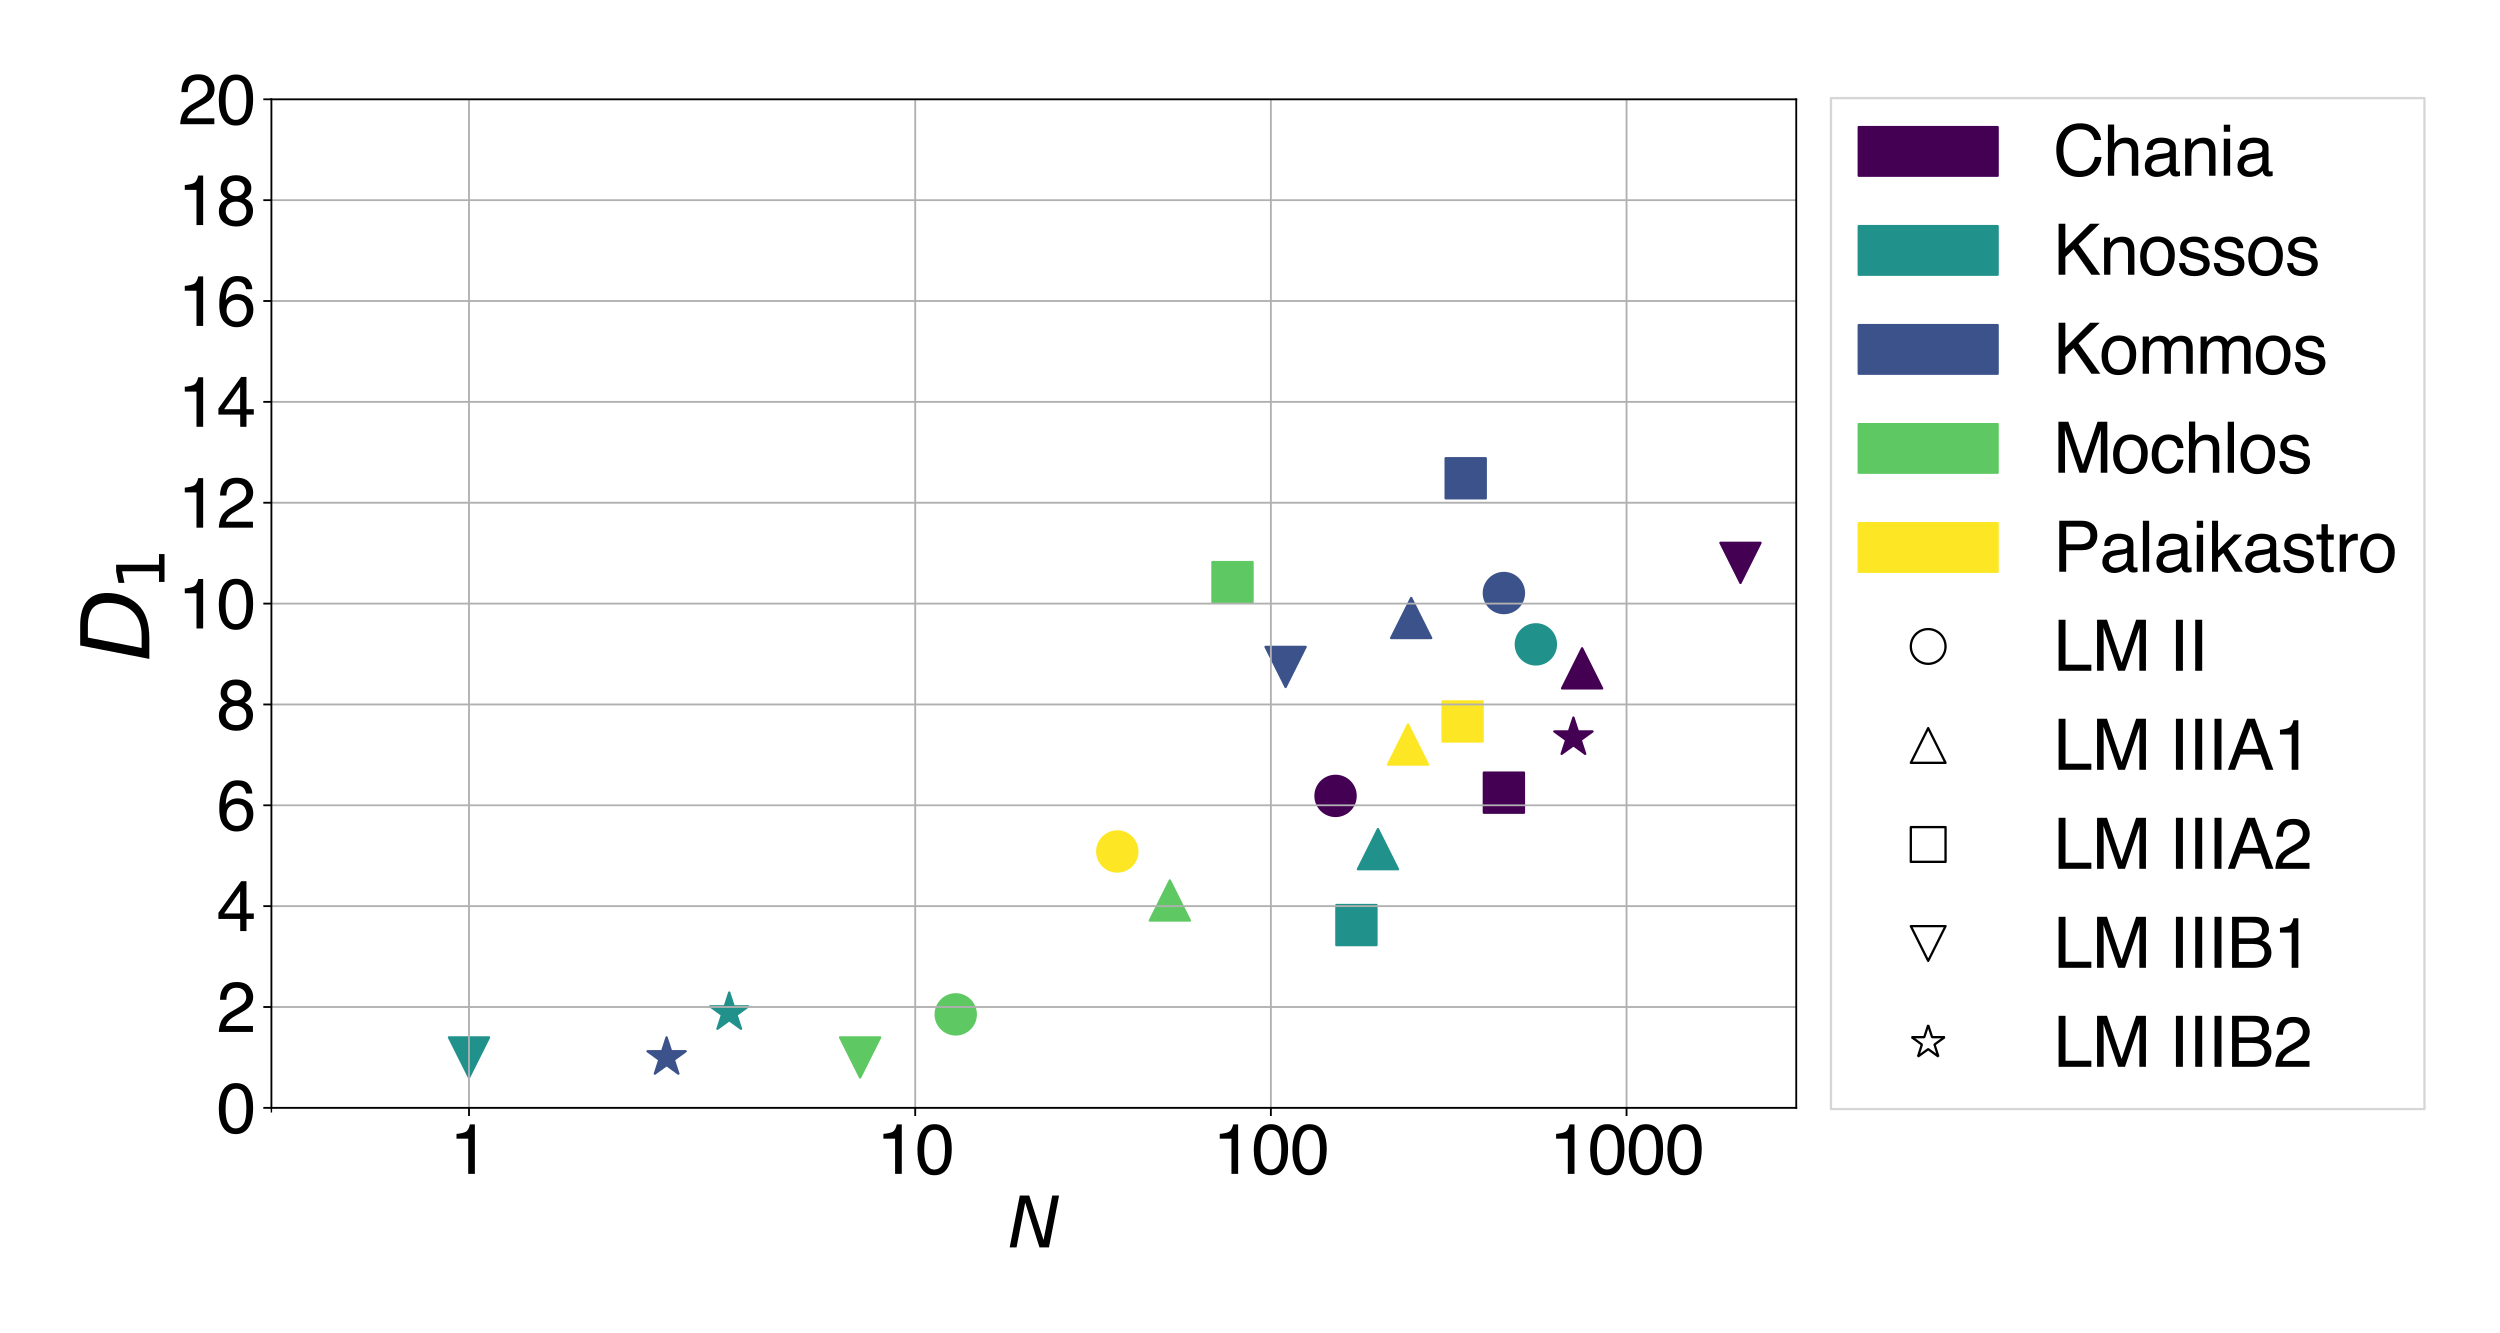 <?xml version="1.0" encoding="utf-8" standalone="no"?>
<!DOCTYPE svg PUBLIC "-//W3C//DTD SVG 1.1//EN"
  "http://www.w3.org/Graphics/SVG/1.1/DTD/svg11.dtd">
<svg xmlns:xlink="http://www.w3.org/1999/xlink" width="1080pt" height="576pt" viewBox="0 0 1080 576" xmlns="http://www.w3.org/2000/svg" version="1.1">
 <defs>
  <style type="text/css">*{stroke-linejoin: round; stroke-linecap: butt}</style>
 </defs>
 <g id="figure_1">
  <g id="patch_1">
   <path d="M 0 576 
L 1080 576 
L 1080 0 
L 0 0 
z
" style="fill: #ffffff"/>
  </g>
  <g id="axes_1">
   <g id="patch_2">
    <path d="M 117.25 478.6 
L 775.975 478.6 
L 775.975 42.9 
L 117.25 42.9 
z
" style="fill: #ffffff"/>
   </g>
   <g id="PathCollection_1">
    <defs>
     <path id="m5ddec33e0e" d="M 0 8.66 
C 2.297 8.66 4.5 7.748 6.124 6.124 
C 7.748 4.5 8.66 2.297 8.66 0 
C 8.66 -2.297 7.748 -4.5 6.124 -6.124 
C 4.5 -7.748 2.297 -8.66 0 -8.66 
C -2.297 -8.66 -4.5 -7.748 -6.124 -6.124 
C -7.748 -4.5 -8.66 -2.297 -8.66 0 
C -8.66 2.297 -7.748 4.5 -6.124 6.124 
C -4.5 7.748 -2.297 8.66 0 8.66 
z
" style="stroke: #440154"/>
    </defs>
    <g clip-path="url(#p0e3962752f)">
     <use xlink:href="#m5ddec33e0e" x="576.957" y="343.829" style="fill: #440154; stroke: #440154"/>
    </g>
   </g>
   <g id="PathCollection_2">
    <defs>
     <path id="m57658aeb93" d="M 0 -8.66 
L -8.66 8.66 
L 8.66 8.66 
z
" style="stroke: #440154"/>
    </defs>
    <g clip-path="url(#p0e3962752f)">
     <use xlink:href="#m57658aeb93" x="683.469" y="288.721" style="fill: #440154; stroke: #440154"/>
    </g>
   </g>
   <g id="PathCollection_3">
    <defs>
     <path id="mef4ad85af2" d="M -8.66 8.66 
L 8.66 8.66 
L 8.66 -8.66 
L -8.66 -8.66 
z
" style="stroke: #440154"/>
    </defs>
    <g clip-path="url(#p0e3962752f)">
     <use xlink:href="#mef4ad85af2" x="649.678" y="342.426" style="fill: #440154; stroke: #440154"/>
    </g>
   </g>
   <g id="PathCollection_4">
    <defs>
     <path id="mf9f0622e60" d="M -0 8.66 
L 8.66 -8.66 
L -8.66 -8.66 
z
" style="stroke: #440154"/>
    </defs>
    <g clip-path="url(#p0e3962752f)">
     <use xlink:href="#mf9f0622e60" x="751.888" y="243.169" style="fill: #440154; stroke: #440154"/>
    </g>
   </g>
   <g id="PathCollection_5">
    <defs>
     <path id="m88bf5a4fb9" d="M 0 -8.66 
L -1.944 -2.676 
L -8.236 -2.676 
L -3.146 1.022 
L -5.09 7.006 
L -0 3.308 
L 5.09 7.006 
L 3.146 1.022 
L 8.236 -2.676 
L 1.944 -2.676 
z
" style="stroke: #440154"/>
    </defs>
    <g clip-path="url(#p0e3962752f)">
     <use xlink:href="#m88bf5a4fb9" x="679.718" y="318.655" style="fill: #440154; stroke: #440154"/>
    </g>
   </g>
   <g id="PathCollection_6">
    <defs>
     <path id="mffdcd66869" d="M 0 8.66 
C 2.297 8.66 4.5 7.748 6.124 6.124 
C 7.748 4.5 8.66 2.297 8.66 0 
C 8.66 -2.297 7.748 -4.5 6.124 -6.124 
C 4.5 -7.748 2.297 -8.66 0 -8.66 
C -2.297 -8.66 -4.5 -7.748 -6.124 -6.124 
C -7.748 -4.5 -8.66 -2.297 -8.66 0 
C -8.66 2.297 -7.748 4.5 -6.124 6.124 
C -4.5 7.748 -2.297 8.66 0 8.66 
z
" style="stroke: #21918c"/>
    </defs>
    <g clip-path="url(#p0e3962752f)">
     <use xlink:href="#mffdcd66869" x="663.497" y="278.37" style="fill: #21918c; stroke: #21918c"/>
    </g>
   </g>
   <g id="PathCollection_7">
    <defs>
     <path id="mdd09fb95f5" d="M 0 -8.66 
L -8.66 8.66 
L 8.66 8.66 
z
" style="stroke: #21918c"/>
    </defs>
    <g clip-path="url(#p0e3962752f)">
     <use xlink:href="#mdd09fb95f5" x="595.27" y="366.832" style="fill: #21918c; stroke: #21918c"/>
    </g>
   </g>
   <g id="PathCollection_8">
    <defs>
     <path id="mb03e960788" d="M -8.66 8.66 
L 8.66 8.66 
L 8.66 -8.66 
L -8.66 -8.66 
z
" style="stroke: #21918c"/>
    </defs>
    <g clip-path="url(#p0e3962752f)">
     <use xlink:href="#mb03e960788" x="585.977" y="399.63" style="fill: #21918c; stroke: #21918c"/>
    </g>
   </g>
   <g id="PathCollection_9">
    <defs>
     <path id="m8ce7005ca9" d="M -0 8.66 
L 8.66 -8.66 
L -8.66 -8.66 
z
" style="stroke: #21918c"/>
    </defs>
    <g clip-path="url(#p0e3962752f)">
     <use xlink:href="#m8ce7005ca9" x="202.611" y="456.815" style="fill: #21918c; stroke: #21918c"/>
    </g>
   </g>
   <g id="PathCollection_10">
    <defs>
     <path id="mc996d8fe3a" d="M 0 -8.66 
L -1.944 -2.676 
L -8.236 -2.676 
L -3.146 1.022 
L -5.09 7.006 
L -0 3.308 
L 5.09 7.006 
L 3.146 1.022 
L 8.236 -2.676 
L 1.944 -2.676 
z
" style="stroke: #21918c"/>
    </defs>
    <g clip-path="url(#p0e3962752f)">
     <use xlink:href="#mc996d8fe3a" x="315.028" y="437.429" style="fill: #21918c; stroke: #21918c"/>
    </g>
   </g>
   <g id="PathCollection_11">
    <defs>
     <path id="m587c727650" d="M 0 8.66 
C 2.297 8.66 4.5 7.748 6.124 6.124 
C 7.748 4.5 8.66 2.297 8.66 0 
C 8.66 -2.297 7.748 -4.5 6.124 -6.124 
C 4.5 -7.748 2.297 -8.66 0 -8.66 
C -2.297 -8.66 -4.5 -7.748 -6.124 -6.124 
C -7.748 -4.5 -8.66 -2.297 -8.66 0 
C -8.66 2.297 -7.748 4.5 -6.124 6.124 
C -4.5 7.748 -2.297 8.66 0 8.66 
z
" style="stroke: #3b528b"/>
    </defs>
    <g clip-path="url(#p0e3962752f)">
     <use xlink:href="#m587c727650" x="649.678" y="256.191" style="fill: #3b528b; stroke: #3b528b"/>
    </g>
   </g>
   <g id="PathCollection_12">
    <defs>
     <path id="m04e2814c01" d="M 0 -8.66 
L -8.66 8.66 
L 8.66 8.66 
z
" style="stroke: #3b528b"/>
    </defs>
    <g clip-path="url(#p0e3962752f)">
     <use xlink:href="#m04e2814c01" x="609.624" y="266.969" style="fill: #3b528b; stroke: #3b528b"/>
    </g>
   </g>
   <g id="PathCollection_13">
    <defs>
     <path id="mb703f8bd37" d="M -8.66 8.66 
L 8.66 8.66 
L 8.66 -8.66 
L -8.66 -8.66 
z
" style="stroke: #3b528b"/>
    </defs>
    <g clip-path="url(#p0e3962752f)">
     <use xlink:href="#mb703f8bd37" x="633.182" y="206.62" style="fill: #3b528b; stroke: #3b528b"/>
    </g>
   </g>
   <g id="PathCollection_14">
    <defs>
     <path id="m8788828e40" d="M -0 8.66 
L 8.66 -8.66 
L -8.66 -8.66 
z
" style="stroke: #3b528b"/>
    </defs>
    <g clip-path="url(#p0e3962752f)">
     <use xlink:href="#m8788828e40" x="555.377" y="288.122" style="fill: #3b528b; stroke: #3b528b"/>
    </g>
   </g>
   <g id="PathCollection_15">
    <defs>
     <path id="m5ed862257c" d="M 0 -8.66 
L -1.944 -2.676 
L -8.236 -2.676 
L -3.146 1.022 
L -5.09 7.006 
L -0 3.308 
L 5.09 7.006 
L 3.146 1.022 
L 8.236 -2.676 
L 1.944 -2.676 
z
" style="stroke: #3b528b"/>
    </defs>
    <g clip-path="url(#p0e3962752f)">
     <use xlink:href="#m5ed862257c" x="287.971" y="456.815" style="fill: #3b528b; stroke: #3b528b"/>
    </g>
   </g>
   <g id="PathCollection_16">
    <defs>
     <path id="maa267fe016" d="M 0 8.66 
C 2.297 8.66 4.5 7.748 6.124 6.124 
C 7.748 4.5 8.66 2.297 8.66 0 
C 8.66 -2.297 7.748 -4.5 6.124 -6.124 
C 4.5 -7.748 2.297 -8.66 0 -8.66 
C -2.297 -8.66 -4.5 -7.748 -6.124 -6.124 
C -7.748 -4.5 -8.66 -2.297 -8.66 0 
C -8.66 2.297 -7.748 4.5 -6.124 6.124 
C -4.5 7.748 -2.297 8.66 0 8.66 
z
" style="stroke: #5ec962"/>
    </defs>
    <g clip-path="url(#p0e3962752f)">
     <use xlink:href="#maa267fe016" x="412.875" y="438.215" style="fill: #5ec962; stroke: #5ec962"/>
    </g>
   </g>
   <g id="PathCollection_17">
    <defs>
     <path id="mc948a4b69e" d="M 0 -8.66 
L -8.66 8.66 
L 8.66 8.66 
z
" style="stroke: #5ec962"/>
    </defs>
    <g clip-path="url(#p0e3962752f)">
     <use xlink:href="#mc948a4b69e" x="505.381" y="389.003" style="fill: #5ec962; stroke: #5ec962"/>
    </g>
   </g>
   <g id="PathCollection_18">
    <defs>
     <path id="mdd0a9833da" d="M -8.66 8.66 
L 8.66 8.66 
L 8.66 -8.66 
L -8.66 -8.66 
z
" style="stroke: #5ec962"/>
    </defs>
    <g clip-path="url(#p0e3962752f)">
     <use xlink:href="#mdd0a9833da" x="532.437" y="251.48" style="fill: #5ec962; stroke: #5ec962"/>
    </g>
   </g>
   <g id="PathCollection_19">
    <defs>
     <path id="m06ee8af638" d="M -0 8.66 
L 8.66 -8.66 
L -8.66 -8.66 
z
" style="stroke: #5ec962"/>
    </defs>
    <g clip-path="url(#p0e3962752f)">
     <use xlink:href="#m06ee8af638" x="371.567" y="456.815" style="fill: #5ec962; stroke: #5ec962"/>
    </g>
   </g>
   <g id="PathCollection_20">
    <defs>
     <path id="mf7c09f9911" d="M 0 8.66 
C 2.297 8.66 4.5 7.748 6.124 6.124 
C 7.748 4.5 8.66 2.297 8.66 0 
C 8.66 -2.297 7.748 -4.5 6.124 -6.124 
C 4.5 -7.748 2.297 -8.66 0 -8.66 
C -2.297 -8.66 -4.5 -7.748 -6.124 -6.124 
C -7.748 -4.5 -8.66 -2.297 -8.66 0 
C -8.66 2.297 -7.748 4.5 -6.124 6.124 
C -4.5 7.748 -2.297 8.66 0 8.66 
z
" style="stroke: #fde725"/>
    </defs>
    <g clip-path="url(#p0e3962752f)">
     <use xlink:href="#mf7c09f9911" x="482.671" y="367.843" style="fill: #fde725; stroke: #fde725"/>
    </g>
   </g>
   <g id="PathCollection_21">
    <defs>
     <path id="m2cbb923110" d="M 0 -8.66 
L -8.66 8.66 
L 8.66 8.66 
z
" style="stroke: #fde725"/>
    </defs>
    <g clip-path="url(#p0e3962752f)">
     <use xlink:href="#m2cbb923110" x="608.265" y="321.641" style="fill: #fde725; stroke: #fde725"/>
    </g>
   </g>
   <g id="PathCollection_22">
    <defs>
     <path id="m2ede5b80b3" d="M -8.66 8.66 
L 8.66 8.66 
L 8.66 -8.66 
L -8.66 -8.66 
z
" style="stroke: #fde725"/>
    </defs>
    <g clip-path="url(#p0e3962752f)">
     <use xlink:href="#m2ede5b80b3" x="631.845" y="311.661" style="fill: #fde725; stroke: #fde725"/>
    </g>
   </g>
   <g id="matplotlib.axis_1">
    <g id="xtick_1">
     <g id="line2d_1">
      <path d="M 202.611 478.6 
L 202.611 42.9 
" clip-path="url(#p0e3962752f)" style="fill: none; stroke: #b0b0b0; stroke-width: 0.8; stroke-linecap: square"/>
     </g>
     <g id="line2d_2">
      <defs>
       <path id="mec40925afc" d="M 0 0 
L 0 3.5 
" style="stroke: #000000; stroke-width: 0.8"/>
      </defs>
      <g>
       <use xlink:href="#mec40925afc" x="202.611" y="478.6" style="stroke: #000000; stroke-width: 0.8"/>
      </g>
     </g>
     <g id="text_1">
      <!-- 1 -->
      <g transform="translate(194.269 507.12) scale(0.3 -0.3)">
       <defs>
        <path id="Helvetica-31" d="M 613 3169 
L 613 3600 
Q 1222 3659 1462 3798 
Q 1703 3938 1822 4456 
L 2266 4456 
L 2266 0 
L 1666 0 
L 1666 3169 
L 613 3169 
z
" transform="scale(0.016)"/>
       </defs>
       <use xlink:href="#Helvetica-31"/>
      </g>
     </g>
    </g>
    <g id="xtick_2">
     <g id="line2d_3">
      <path d="M 395.367 478.6 
L 395.367 42.9 
" clip-path="url(#p0e3962752f)" style="fill: none; stroke: #b0b0b0; stroke-width: 0.8; stroke-linecap: square"/>
     </g>
     <g id="line2d_4">
      <g>
       <use xlink:href="#mec40925afc" x="395.367" y="478.6" style="stroke: #000000; stroke-width: 0.8"/>
      </g>
     </g>
     <g id="text_2">
      <!-- 10 -->
      <g transform="translate(378.685 507.12) scale(0.3 -0.3)">
       <defs>
        <path id="Helvetica-30" d="M 1731 4475 
Q 2600 4475 2988 3759 
Q 3288 3206 3288 2244 
Q 3288 1331 3016 734 
Q 2622 -122 1728 -122 
Q 922 -122 528 578 
Q 200 1163 200 2147 
Q 200 2909 397 3456 
Q 766 4475 1731 4475 
z
M 1725 391 
Q 2163 391 2422 778 
Q 2681 1166 2681 2222 
Q 2681 2984 2493 3476 
Q 2306 3969 1766 3969 
Q 1269 3969 1039 3501 
Q 809 3034 809 2125 
Q 809 1441 956 1025 
Q 1181 391 1725 391 
z
" transform="scale(0.016)"/>
       </defs>
       <use xlink:href="#Helvetica-31"/>
       <use xlink:href="#Helvetica-30" x="55.615"/>
      </g>
     </g>
    </g>
    <g id="xtick_3">
     <g id="line2d_5">
      <path d="M 549.017 478.6 
L 549.017 42.9 
" clip-path="url(#p0e3962752f)" style="fill: none; stroke: #b0b0b0; stroke-width: 0.8; stroke-linecap: square"/>
     </g>
     <g id="line2d_6">
      <g>
       <use xlink:href="#mec40925afc" x="549.017" y="478.6" style="stroke: #000000; stroke-width: 0.8"/>
      </g>
     </g>
     <g id="text_3">
      <!-- 100 -->
      <g transform="translate(523.992 507.12) scale(0.3 -0.3)">
       <use xlink:href="#Helvetica-31"/>
       <use xlink:href="#Helvetica-30" x="55.615"/>
       <use xlink:href="#Helvetica-30" x="111.23"/>
      </g>
     </g>
    </g>
    <g id="xtick_4">
     <g id="line2d_7">
      <path d="M 702.666 478.6 
L 702.666 42.9 
" clip-path="url(#p0e3962752f)" style="fill: none; stroke: #b0b0b0; stroke-width: 0.8; stroke-linecap: square"/>
     </g>
     <g id="line2d_8">
      <g>
       <use xlink:href="#mec40925afc" x="702.666" y="478.6" style="stroke: #000000; stroke-width: 0.8"/>
      </g>
     </g>
     <g id="text_4">
      <!-- 1000 -->
      <g transform="translate(669.3 507.12) scale(0.3 -0.3)">
       <use xlink:href="#Helvetica-31"/>
       <use xlink:href="#Helvetica-30" x="55.615"/>
       <use xlink:href="#Helvetica-30" x="111.23"/>
       <use xlink:href="#Helvetica-30" x="166.846"/>
      </g>
     </g>
    </g>
    <g id="xtick_5">
     <g id="line2d_9">
      <defs>
       <path id="m66d1205b7a" d="M 0 0 
L 0 2 
" style="stroke: #000000; stroke-width: 0.6"/>
      </defs>
      <g>
       <use xlink:href="#m66d1205b7a" x="117.25" y="478.6" style="stroke: #000000; stroke-width: 0.6"/>
      </g>
     </g>
    </g>
    <g id="text_5">
     <!-- $N$ -->
     <g transform="translate(435.363 538.894) scale(0.3 -0.3)">
      <defs>
       <path id="DejaVuSans-Oblique-4e" d="M 1081 4666 
L 1931 4666 
L 3219 666 
L 4000 4666 
L 4616 4666 
L 3706 0 
L 2853 0 
L 1569 4025 
L 788 0 
L 172 0 
L 1081 4666 
z
" transform="scale(0.016)"/>
      </defs>
      <use xlink:href="#DejaVuSans-Oblique-4e" transform="translate(0 0.094)"/>
     </g>
    </g>
   </g>
   <g id="matplotlib.axis_2">
    <g id="ytick_1">
     <g id="line2d_10">
      <path d="M 117.25 478.6 
L 775.975 478.6 
" clip-path="url(#p0e3962752f)" style="fill: none; stroke: #b0b0b0; stroke-width: 0.8; stroke-linecap: square"/>
     </g>
     <g id="line2d_11">
      <defs>
       <path id="m14263f2e02" d="M 0 0 
L -3.5 0 
" style="stroke: #000000; stroke-width: 0.8"/>
      </defs>
      <g>
       <use xlink:href="#m14263f2e02" x="117.25" y="478.6" style="stroke: #000000; stroke-width: 0.8"/>
      </g>
     </g>
     <g id="text_6">
      <!-- 0 -->
      <g transform="translate(93.567 489.36) scale(0.3 -0.3)">
       <use xlink:href="#Helvetica-30"/>
      </g>
     </g>
    </g>
    <g id="ytick_2">
     <g id="line2d_12">
      <path d="M 117.25 435.03 
L 775.975 435.03 
" clip-path="url(#p0e3962752f)" style="fill: none; stroke: #b0b0b0; stroke-width: 0.8; stroke-linecap: square"/>
     </g>
     <g id="line2d_13">
      <g>
       <use xlink:href="#m14263f2e02" x="117.25" y="435.03" style="stroke: #000000; stroke-width: 0.8"/>
      </g>
     </g>
     <g id="text_7">
      <!-- 2 -->
      <g transform="translate(93.567 445.79) scale(0.3 -0.3)">
       <defs>
        <path id="Helvetica-32" d="M 200 0 
Q 231 578 439 1006 
Q 647 1434 1250 1784 
L 1850 2131 
Q 2253 2366 2416 2531 
Q 2672 2791 2672 3125 
Q 2672 3516 2437 3745 
Q 2203 3975 1813 3975 
Q 1234 3975 1013 3538 
Q 894 3303 881 2888 
L 309 2888 
Q 319 3472 525 3841 
Q 891 4491 1816 4491 
Q 2584 4491 2939 4075 
Q 3294 3659 3294 3150 
Q 3294 2613 2916 2231 
Q 2697 2009 2131 1694 
L 1703 1456 
Q 1397 1288 1222 1134 
Q 909 863 828 531 
L 3272 531 
L 3272 0 
L 200 0 
z
" transform="scale(0.016)"/>
       </defs>
       <use xlink:href="#Helvetica-32"/>
      </g>
     </g>
    </g>
    <g id="ytick_3">
     <g id="line2d_14">
      <path d="M 117.25 391.46 
L 775.975 391.46 
" clip-path="url(#p0e3962752f)" style="fill: none; stroke: #b0b0b0; stroke-width: 0.8; stroke-linecap: square"/>
     </g>
     <g id="line2d_15">
      <g>
       <use xlink:href="#m14263f2e02" x="117.25" y="391.46" style="stroke: #000000; stroke-width: 0.8"/>
      </g>
     </g>
     <g id="text_8">
      <!-- 4 -->
      <g transform="translate(93.567 402.22) scale(0.3 -0.3)">
       <defs>
        <path id="Helvetica-34" d="M 2116 1584 
L 2116 3613 
L 681 1584 
L 2116 1584 
z
M 2125 0 
L 2125 1094 
L 163 1094 
L 163 1644 
L 2213 4488 
L 2688 4488 
L 2688 1584 
L 3347 1584 
L 3347 1094 
L 2688 1094 
L 2688 0 
L 2125 0 
z
" transform="scale(0.016)"/>
       </defs>
       <use xlink:href="#Helvetica-34"/>
      </g>
     </g>
    </g>
    <g id="ytick_4">
     <g id="line2d_16">
      <path d="M 117.25 347.89 
L 775.975 347.89 
" clip-path="url(#p0e3962752f)" style="fill: none; stroke: #b0b0b0; stroke-width: 0.8; stroke-linecap: square"/>
     </g>
     <g id="line2d_17">
      <g>
       <use xlink:href="#m14263f2e02" x="117.25" y="347.89" style="stroke: #000000; stroke-width: 0.8"/>
      </g>
     </g>
     <g id="text_9">
      <!-- 6 -->
      <g transform="translate(93.567 358.65) scale(0.3 -0.3)">
       <defs>
        <path id="Helvetica-36" d="M 1872 4494 
Q 2622 4494 2917 4105 
Q 3213 3716 3213 3303 
L 2656 3303 
Q 2606 3569 2497 3719 
Q 2294 4000 1881 4000 
Q 1409 4000 1131 3564 
Q 853 3128 822 2316 
Q 1016 2600 1309 2741 
Q 1578 2866 1909 2866 
Q 2472 2866 2890 2506 
Q 3309 2147 3309 1434 
Q 3309 825 2912 354 
Q 2516 -116 1781 -116 
Q 1153 -116 697 361 
Q 241 838 241 1966 
Q 241 2800 444 3381 
Q 834 4494 1872 4494 
z
M 1831 384 
Q 2275 384 2495 682 
Q 2716 981 2716 1388 
Q 2716 1731 2519 2042 
Q 2322 2353 1803 2353 
Q 1441 2353 1167 2112 
Q 894 1872 894 1388 
Q 894 963 1142 673 
Q 1391 384 1831 384 
z
" transform="scale(0.016)"/>
       </defs>
       <use xlink:href="#Helvetica-36"/>
      </g>
     </g>
    </g>
    <g id="ytick_5">
     <g id="line2d_18">
      <path d="M 117.25 304.32 
L 775.975 304.32 
" clip-path="url(#p0e3962752f)" style="fill: none; stroke: #b0b0b0; stroke-width: 0.8; stroke-linecap: square"/>
     </g>
     <g id="line2d_19">
      <g>
       <use xlink:href="#m14263f2e02" x="117.25" y="304.32" style="stroke: #000000; stroke-width: 0.8"/>
      </g>
     </g>
     <g id="text_10">
      <!-- 8 -->
      <g transform="translate(93.567 315.08) scale(0.3 -0.3)">
       <defs>
        <path id="Helvetica-38" d="M 1741 2600 
Q 2113 2600 2322 2808 
Q 2531 3016 2531 3303 
Q 2531 3553 2331 3762 
Q 2131 3972 1722 3972 
Q 1316 3972 1134 3762 
Q 953 3553 953 3272 
Q 953 2956 1187 2778 
Q 1422 2600 1741 2600 
z
M 1775 384 
Q 2166 384 2423 595 
Q 2681 806 2681 1225 
Q 2681 1659 2415 1884 
Q 2150 2109 1734 2109 
Q 1331 2109 1076 1879 
Q 822 1650 822 1244 
Q 822 894 1055 639 
Q 1288 384 1775 384 
z
M 975 2384 
Q 741 2484 609 2619 
Q 363 2869 363 3269 
Q 363 3769 725 4128 
Q 1088 4488 1753 4488 
Q 2397 4488 2762 4148 
Q 3128 3809 3128 3356 
Q 3128 2938 2916 2678 
Q 2797 2531 2547 2391 
Q 2825 2263 2984 2097 
Q 3281 1784 3281 1284 
Q 3281 694 2884 283 
Q 2488 -128 1763 -128 
Q 1109 -128 657 226 
Q 206 581 206 1256 
Q 206 1653 400 1942 
Q 594 2231 975 2384 
z
" transform="scale(0.016)"/>
       </defs>
       <use xlink:href="#Helvetica-38"/>
      </g>
     </g>
    </g>
    <g id="ytick_6">
     <g id="line2d_20">
      <path d="M 117.25 260.75 
L 775.975 260.75 
" clip-path="url(#p0e3962752f)" style="fill: none; stroke: #b0b0b0; stroke-width: 0.8; stroke-linecap: square"/>
     </g>
     <g id="line2d_21">
      <g>
       <use xlink:href="#m14263f2e02" x="117.25" y="260.75" style="stroke: #000000; stroke-width: 0.8"/>
      </g>
     </g>
     <g id="text_11">
      <!-- 10 -->
      <g transform="translate(76.884 271.51) scale(0.3 -0.3)">
       <use xlink:href="#Helvetica-31"/>
       <use xlink:href="#Helvetica-30" x="55.615"/>
      </g>
     </g>
    </g>
    <g id="ytick_7">
     <g id="line2d_22">
      <path d="M 117.25 217.18 
L 775.975 217.18 
" clip-path="url(#p0e3962752f)" style="fill: none; stroke: #b0b0b0; stroke-width: 0.8; stroke-linecap: square"/>
     </g>
     <g id="line2d_23">
      <g>
       <use xlink:href="#m14263f2e02" x="117.25" y="217.18" style="stroke: #000000; stroke-width: 0.8"/>
      </g>
     </g>
     <g id="text_12">
      <!-- 12 -->
      <g transform="translate(76.884 227.94) scale(0.3 -0.3)">
       <use xlink:href="#Helvetica-31"/>
       <use xlink:href="#Helvetica-32" x="55.615"/>
      </g>
     </g>
    </g>
    <g id="ytick_8">
     <g id="line2d_24">
      <path d="M 117.25 173.61 
L 775.975 173.61 
" clip-path="url(#p0e3962752f)" style="fill: none; stroke: #b0b0b0; stroke-width: 0.8; stroke-linecap: square"/>
     </g>
     <g id="line2d_25">
      <g>
       <use xlink:href="#m14263f2e02" x="117.25" y="173.61" style="stroke: #000000; stroke-width: 0.8"/>
      </g>
     </g>
     <g id="text_13">
      <!-- 14 -->
      <g transform="translate(76.884 184.37) scale(0.3 -0.3)">
       <use xlink:href="#Helvetica-31"/>
       <use xlink:href="#Helvetica-34" x="55.615"/>
      </g>
     </g>
    </g>
    <g id="ytick_9">
     <g id="line2d_26">
      <path d="M 117.25 130.04 
L 775.975 130.04 
" clip-path="url(#p0e3962752f)" style="fill: none; stroke: #b0b0b0; stroke-width: 0.8; stroke-linecap: square"/>
     </g>
     <g id="line2d_27">
      <g>
       <use xlink:href="#m14263f2e02" x="117.25" y="130.04" style="stroke: #000000; stroke-width: 0.8"/>
      </g>
     </g>
     <g id="text_14">
      <!-- 16 -->
      <g transform="translate(76.884 140.8) scale(0.3 -0.3)">
       <use xlink:href="#Helvetica-31"/>
       <use xlink:href="#Helvetica-36" x="55.615"/>
      </g>
     </g>
    </g>
    <g id="ytick_10">
     <g id="line2d_28">
      <path d="M 117.25 86.47 
L 775.975 86.47 
" clip-path="url(#p0e3962752f)" style="fill: none; stroke: #b0b0b0; stroke-width: 0.8; stroke-linecap: square"/>
     </g>
     <g id="line2d_29">
      <g>
       <use xlink:href="#m14263f2e02" x="117.25" y="86.47" style="stroke: #000000; stroke-width: 0.8"/>
      </g>
     </g>
     <g id="text_15">
      <!-- 18 -->
      <g transform="translate(76.884 97.23) scale(0.3 -0.3)">
       <use xlink:href="#Helvetica-31"/>
       <use xlink:href="#Helvetica-38" x="55.615"/>
      </g>
     </g>
    </g>
    <g id="ytick_11">
     <g id="line2d_30">
      <path d="M 117.25 42.9 
L 775.975 42.9 
" clip-path="url(#p0e3962752f)" style="fill: none; stroke: #b0b0b0; stroke-width: 0.8; stroke-linecap: square"/>
     </g>
     <g id="line2d_31">
      <g>
       <use xlink:href="#m14263f2e02" x="117.25" y="42.9" style="stroke: #000000; stroke-width: 0.8"/>
      </g>
     </g>
     <g id="text_16">
      <!-- 20 -->
      <g transform="translate(76.884 53.66) scale(0.3 -0.3)">
       <use xlink:href="#Helvetica-32"/>
       <use xlink:href="#Helvetica-30" x="55.615"/>
      </g>
     </g>
    </g>
    <g id="text_17">
     <!-- $D_1$ -->
     <g transform="translate(64.547 285.75) rotate(-90) scale(0.4 -0.4)">
      <defs>
       <path id="DejaVuSans-Oblique-44" d="M 1081 4666 
L 2438 4666 
Q 3519 4666 4070 4208 
Q 4622 3750 4622 2847 
Q 4622 2250 4412 1698 
Q 4203 1147 3834 769 
Q 3463 381 2891 190 
Q 2319 0 1538 0 
L 172 0 
L 1081 4666 
z
M 1613 4147 
L 909 519 
L 1734 519 
Q 2794 519 3375 1128 
Q 3956 1738 3956 2847 
Q 3956 3519 3581 3833 
Q 3206 4147 2406 4147 
L 1613 4147 
z
" transform="scale(0.016)"/>
       <path id="DejaVuSans-31" d="M 794 531 
L 1825 531 
L 1825 4091 
L 703 3866 
L 703 4441 
L 1819 4666 
L 2450 4666 
L 2450 531 
L 3481 531 
L 3481 0 
L 794 0 
L 794 531 
z
" transform="scale(0.016)"/>
      </defs>
      <use xlink:href="#DejaVuSans-Oblique-44" transform="translate(0 0.094)"/>
      <use xlink:href="#DejaVuSans-31" transform="translate(77.002 -16.312) scale(0.7)"/>
     </g>
    </g>
   </g>
   <g id="patch_3">
    <path d="M 117.25 478.6 
L 117.25 42.9 
" style="fill: none; stroke: #000000; stroke-width: 0.8; stroke-linejoin: miter; stroke-linecap: square"/>
   </g>
   <g id="patch_4">
    <path d="M 775.975 478.6 
L 775.975 42.9 
" style="fill: none; stroke: #000000; stroke-width: 0.8; stroke-linejoin: miter; stroke-linecap: square"/>
   </g>
   <g id="patch_5">
    <path d="M 117.25 478.6 
L 775.975 478.6 
" style="fill: none; stroke: #000000; stroke-width: 0.8; stroke-linejoin: miter; stroke-linecap: square"/>
   </g>
   <g id="patch_6">
    <path d="M 117.25 42.9 
L 775.975 42.9 
" style="fill: none; stroke: #000000; stroke-width: 0.8; stroke-linejoin: miter; stroke-linecap: square"/>
   </g>
   <g id="legend_1">
    <g id="patch_7">
     <path d="M 790.975 479.117 
L 1047.372 479.117 
L 1047.372 42.383 
L 790.975 42.383 
z
" style="fill: #ffffff; opacity: 0.8; stroke: #cccccc; stroke-linejoin: miter"/>
    </g>
    <g id="patch_8">
     <path d="M 802.975 75.903 
L 862.975 75.903 
L 862.975 54.903 
L 802.975 54.903 
z
" style="fill: #440154; stroke: #440154; stroke-linejoin: miter"/>
    </g>
    <g id="text_18">
     <!-- Chania -->
     <g transform="translate(886.975 75.903) scale(0.3 -0.3)">
      <defs>
       <path id="Helvetica-43" d="M 2422 4716 
Q 3294 4716 3775 4256 
Q 4256 3797 4309 3213 
L 3703 3213 
Q 3600 3656 3292 3915 
Q 2984 4175 2428 4175 
Q 1750 4175 1333 3698 
Q 916 3222 916 2238 
Q 916 1431 1292 929 
Q 1669 428 2416 428 
Q 3103 428 3463 956 
Q 3653 1234 3747 1688 
L 4353 1688 
Q 4272 963 3816 472 
Q 3269 -119 2341 -119 
Q 1541 -119 997 366 
Q 281 1006 281 2344 
Q 281 3359 819 4009 
Q 1400 4716 2422 4716 
z
M 2297 4716 
L 2297 4716 
z
" transform="scale(0.016)"/>
       <path id="Helvetica-68" d="M 413 4606 
L 975 4606 
L 975 2894 
Q 1175 3147 1334 3250 
Q 1606 3428 2013 3428 
Q 2741 3428 3000 2919 
Q 3141 2641 3141 2147 
L 3141 0 
L 2563 0 
L 2563 2109 
Q 2563 2478 2469 2650 
Q 2316 2925 1894 2925 
Q 1544 2925 1259 2684 
Q 975 2444 975 1775 
L 975 0 
L 413 0 
L 413 4606 
z
" transform="scale(0.016)"/>
       <path id="Helvetica-61" d="M 844 891 
Q 844 647 1022 506 
Q 1200 366 1444 366 
Q 1741 366 2019 503 
Q 2488 731 2488 1250 
L 2488 1703 
Q 2384 1638 2221 1594 
Q 2059 1550 1903 1531 
L 1563 1488 
Q 1256 1447 1103 1359 
Q 844 1213 844 891 
z
M 2206 2028 
Q 2400 2053 2466 2191 
Q 2503 2266 2503 2406 
Q 2503 2694 2298 2823 
Q 2094 2953 1713 2953 
Q 1272 2953 1088 2716 
Q 984 2584 953 2325 
L 428 2325 
Q 444 2944 830 3186 
Q 1216 3428 1725 3428 
Q 2316 3428 2684 3203 
Q 3050 2978 3050 2503 
L 3050 575 
Q 3050 488 3086 434 
Q 3122 381 3238 381 
Q 3275 381 3322 386 
Q 3369 391 3422 400 
L 3422 -16 
Q 3291 -53 3222 -62 
Q 3153 -72 3034 -72 
Q 2744 -72 2613 134 
Q 2544 244 2516 444 
Q 2344 219 2022 53 
Q 1700 -113 1313 -113 
Q 847 -113 551 170 
Q 256 453 256 878 
Q 256 1344 547 1600 
Q 838 1856 1309 1916 
L 2206 2028 
z
M 1741 3428 
L 1741 3428 
z
" transform="scale(0.016)"/>
       <path id="Helvetica-6e" d="M 413 3347 
L 947 3347 
L 947 2872 
Q 1184 3166 1450 3294 
Q 1716 3422 2041 3422 
Q 2753 3422 3003 2925 
Q 3141 2653 3141 2147 
L 3141 0 
L 2569 0 
L 2569 2109 
Q 2569 2416 2478 2603 
Q 2328 2916 1934 2916 
Q 1734 2916 1606 2875 
Q 1375 2806 1200 2600 
Q 1059 2434 1017 2257 
Q 975 2081 975 1753 
L 975 0 
L 413 0 
L 413 3347 
z
M 1734 3428 
L 1734 3428 
z
" transform="scale(0.016)"/>
       <path id="Helvetica-69" d="M 413 3331 
L 984 3331 
L 984 0 
L 413 0 
L 413 3331 
z
M 413 4591 
L 984 4591 
L 984 3953 
L 413 3953 
L 413 4591 
z
" transform="scale(0.016)"/>
      </defs>
      <use xlink:href="#Helvetica-43"/>
      <use xlink:href="#Helvetica-68" x="72.217"/>
      <use xlink:href="#Helvetica-61" x="127.832"/>
      <use xlink:href="#Helvetica-6e" x="183.447"/>
      <use xlink:href="#Helvetica-69" x="239.062"/>
      <use xlink:href="#Helvetica-61" x="261.279"/>
     </g>
    </g>
    <g id="patch_9">
     <path d="M 802.975 118.677 
L 862.975 118.677 
L 862.975 97.677 
L 802.975 97.677 
z
" style="fill: #21918c; stroke: #21918c; stroke-linejoin: miter"/>
    </g>
    <g id="text_19">
     <!-- Knossos -->
     <g transform="translate(886.975 118.677) scale(0.3 -0.3)">
      <defs>
       <path id="Helvetica-4b" d="M 488 4591 
L 1094 4591 
L 1094 2353 
L 3331 4591 
L 4191 4591 
L 2281 2741 
L 4244 0 
L 3434 0 
L 1828 2303 
L 1094 1600 
L 1094 0 
L 488 0 
L 488 4591 
z
" transform="scale(0.016)"/>
       <path id="Helvetica-6f" d="M 1741 363 
Q 2300 363 2508 786 
Q 2716 1209 2716 1728 
Q 2716 2197 2566 2491 
Q 2328 2953 1747 2953 
Q 1231 2953 997 2559 
Q 763 2166 763 1609 
Q 763 1075 997 719 
Q 1231 363 1741 363 
z
M 1763 3444 
Q 2409 3444 2856 3012 
Q 3303 2581 3303 1744 
Q 3303 934 2909 406 
Q 2516 -122 1688 -122 
Q 997 -122 590 345 
Q 184 813 184 1600 
Q 184 2444 612 2944 
Q 1041 3444 1763 3444 
z
M 1744 3428 
L 1744 3428 
z
" transform="scale(0.016)"/>
       <path id="Helvetica-73" d="M 747 1050 
Q 772 769 888 619 
Q 1100 347 1625 347 
Q 1938 347 2175 483 
Q 2413 619 2413 903 
Q 2413 1119 2222 1231 
Q 2100 1300 1741 1391 
L 1294 1503 
Q 866 1609 663 1741 
Q 300 1969 300 2372 
Q 300 2847 642 3140 
Q 984 3434 1563 3434 
Q 2319 3434 2653 2991 
Q 2863 2709 2856 2384 
L 2325 2384 
Q 2309 2575 2191 2731 
Q 1997 2953 1519 2953 
Q 1200 2953 1036 2831 
Q 872 2709 872 2509 
Q 872 2291 1088 2159 
Q 1213 2081 1456 2022 
L 1828 1931 
Q 2434 1784 2641 1647 
Q 2969 1431 2969 969 
Q 2969 522 2630 197 
Q 2291 -128 1597 -128 
Q 850 -128 539 211 
Q 228 550 206 1050 
L 747 1050 
z
M 1578 3428 
L 1578 3428 
z
" transform="scale(0.016)"/>
      </defs>
      <use xlink:href="#Helvetica-4b"/>
      <use xlink:href="#Helvetica-6e" x="66.699"/>
      <use xlink:href="#Helvetica-6f" x="122.314"/>
      <use xlink:href="#Helvetica-73" x="177.93"/>
      <use xlink:href="#Helvetica-73" x="227.93"/>
      <use xlink:href="#Helvetica-6f" x="277.93"/>
      <use xlink:href="#Helvetica-73" x="333.545"/>
     </g>
    </g>
    <g id="patch_10">
     <path d="M 802.975 161.45 
L 862.975 161.45 
L 862.975 140.45 
L 802.975 140.45 
z
" style="fill: #3b528b; stroke: #3b528b; stroke-linejoin: miter"/>
    </g>
    <g id="text_20">
     <!-- Kommos -->
     <g transform="translate(886.975 161.45) scale(0.3 -0.3)">
      <defs>
       <path id="Helvetica-6d" d="M 413 3347 
L 969 3347 
L 969 2872 
Q 1169 3119 1331 3231 
Q 1609 3422 1963 3422 
Q 2363 3422 2606 3225 
Q 2744 3113 2856 2894 
Q 3044 3163 3297 3292 
Q 3550 3422 3866 3422 
Q 4541 3422 4784 2934 
Q 4916 2672 4916 2228 
L 4916 0 
L 4331 0 
L 4331 2325 
Q 4331 2659 4164 2784 
Q 3997 2909 3756 2909 
Q 3425 2909 3186 2687 
Q 2947 2466 2947 1947 
L 2947 0 
L 2375 0 
L 2375 2184 
Q 2375 2525 2294 2681 
Q 2166 2916 1816 2916 
Q 1497 2916 1236 2669 
Q 975 2422 975 1775 
L 975 0 
L 413 0 
L 413 3347 
z
" transform="scale(0.016)"/>
      </defs>
      <use xlink:href="#Helvetica-4b"/>
      <use xlink:href="#Helvetica-6f" x="66.699"/>
      <use xlink:href="#Helvetica-6d" x="122.314"/>
      <use xlink:href="#Helvetica-6d" x="205.615"/>
      <use xlink:href="#Helvetica-6f" x="288.916"/>
      <use xlink:href="#Helvetica-73" x="344.531"/>
     </g>
    </g>
    <g id="patch_11">
     <path d="M 802.975 204.223 
L 862.975 204.223 
L 862.975 183.223 
L 802.975 183.223 
z
" style="fill: #5ec962; stroke: #5ec962; stroke-linejoin: miter"/>
    </g>
    <g id="text_21">
     <!-- Mochlos -->
     <g transform="translate(886.975 204.223) scale(0.3 -0.3)">
      <defs>
       <path id="Helvetica-4d" d="M 472 4591 
L 1363 4591 
L 2681 709 
L 3991 4591 
L 4872 4591 
L 4872 0 
L 4281 0 
L 4281 2709 
Q 4281 2850 4287 3175 
Q 4294 3500 4294 3872 
L 2984 0 
L 2369 0 
L 1050 3872 
L 1050 3731 
Q 1050 3563 1058 3217 
Q 1066 2872 1066 2709 
L 1066 0 
L 472 0 
L 472 4591 
z
" transform="scale(0.016)"/>
       <path id="Helvetica-63" d="M 1703 3444 
Q 2269 3444 2623 3169 
Q 2978 2894 3050 2222 
L 2503 2222 
Q 2453 2531 2275 2736 
Q 2097 2941 1703 2941 
Q 1166 2941 934 2416 
Q 784 2075 784 1575 
Q 784 1072 996 728 
Q 1209 384 1666 384 
Q 2016 384 2220 598 
Q 2425 813 2503 1184 
L 3050 1184 
Q 2956 519 2581 211 
Q 2206 -97 1622 -97 
Q 966 -97 575 383 
Q 184 863 184 1581 
Q 184 2463 612 2953 
Q 1041 3444 1703 3444 
z
M 1616 3428 
L 1616 3428 
z
" transform="scale(0.016)"/>
       <path id="Helvetica-6c" d="M 428 4591 
L 991 4591 
L 991 0 
L 428 0 
L 428 4591 
z
" transform="scale(0.016)"/>
      </defs>
      <use xlink:href="#Helvetica-4d"/>
      <use xlink:href="#Helvetica-6f" x="83.301"/>
      <use xlink:href="#Helvetica-63" x="138.916"/>
      <use xlink:href="#Helvetica-68" x="188.916"/>
      <use xlink:href="#Helvetica-6c" x="244.531"/>
      <use xlink:href="#Helvetica-6f" x="266.748"/>
      <use xlink:href="#Helvetica-73" x="322.363"/>
     </g>
    </g>
    <g id="patch_12">
     <path d="M 802.975 246.997 
L 862.975 246.997 
L 862.975 225.997 
L 802.975 225.997 
z
" style="fill: #fde725; stroke: #fde725; stroke-linejoin: miter"/>
    </g>
    <g id="text_22">
     <!-- Palaikastro -->
     <g transform="translate(886.975 246.997) scale(0.3 -0.3)">
      <defs>
       <path id="Helvetica-50" d="M 547 4591 
L 2613 4591 
Q 3225 4591 3600 4245 
Q 3975 3900 3975 3275 
Q 3975 2738 3640 2339 
Q 3306 1941 2613 1941 
L 1169 1941 
L 1169 0 
L 547 0 
L 547 4591 
z
M 3347 3272 
Q 3347 3778 2972 3959 
Q 2766 4056 2406 4056 
L 1169 4056 
L 1169 2466 
L 2406 2466 
Q 2825 2466 3086 2644 
Q 3347 2822 3347 3272 
z
" transform="scale(0.016)"/>
       <path id="Helvetica-6b" d="M 400 4591 
L 941 4591 
L 941 1925 
L 2384 3347 
L 3103 3347 
L 1822 2094 
L 3175 0 
L 2456 0 
L 1413 1688 
L 941 1256 
L 941 0 
L 400 0 
L 400 4591 
z
" transform="scale(0.016)"/>
       <path id="Helvetica-74" d="M 525 4281 
L 1094 4281 
L 1094 3347 
L 1628 3347 
L 1628 2888 
L 1094 2888 
L 1094 703 
Q 1094 528 1213 469 
Q 1278 434 1431 434 
Q 1472 434 1519 436 
Q 1566 438 1628 444 
L 1628 0 
Q 1531 -28 1426 -40 
Q 1322 -53 1200 -53 
Q 806 -53 665 148 
Q 525 350 525 672 
L 525 2888 
L 72 2888 
L 72 3347 
L 525 3347 
L 525 4281 
z
" transform="scale(0.016)"/>
       <path id="Helvetica-72" d="M 428 3347 
L 963 3347 
L 963 2769 
Q 1028 2938 1284 3180 
Q 1541 3422 1875 3422 
Q 1891 3422 1928 3419 
Q 1966 3416 2056 3406 
L 2056 2813 
Q 2006 2822 1964 2825 
Q 1922 2828 1872 2828 
Q 1447 2828 1219 2554 
Q 991 2281 991 1925 
L 991 0 
L 428 0 
L 428 3347 
z
" transform="scale(0.016)"/>
      </defs>
      <use xlink:href="#Helvetica-50"/>
      <use xlink:href="#Helvetica-61" x="66.699"/>
      <use xlink:href="#Helvetica-6c" x="122.314"/>
      <use xlink:href="#Helvetica-61" x="144.531"/>
      <use xlink:href="#Helvetica-69" x="200.146"/>
      <use xlink:href="#Helvetica-6b" x="222.363"/>
      <use xlink:href="#Helvetica-61" x="272.363"/>
      <use xlink:href="#Helvetica-73" x="327.979"/>
      <use xlink:href="#Helvetica-74" x="377.979"/>
      <use xlink:href="#Helvetica-72" x="405.762"/>
      <use xlink:href="#Helvetica-6f" x="439.062"/>
     </g>
    </g>
    <g id="line2d_32">
     <path d="M 802.975 279.27 
L 832.975 279.27 
L 862.975 279.27 
" style="fill: none; stroke: #ffffff; stroke-width: 1.5; stroke-linecap: square"/>
     <defs>
      <path id="m6bdfe74d2b" d="M 0 7.5 
C 1.989 7.5 3.897 6.71 5.303 5.303 
C 6.71 3.897 7.5 1.989 7.5 0 
C 7.5 -1.989 6.71 -3.897 5.303 -5.303 
C 3.897 -6.71 1.989 -7.5 0 -7.5 
C -1.989 -7.5 -3.897 -6.71 -5.303 -5.303 
C -6.71 -3.897 -7.5 -1.989 -7.5 0 
C -7.5 1.989 -6.71 3.897 -5.303 5.303 
C -3.897 6.71 -1.989 7.5 0 7.5 
z
" style="stroke: #000000"/>
     </defs>
     <g>
      <use xlink:href="#m6bdfe74d2b" x="832.975" y="279.27" style="fill: #ffffff; stroke: #000000"/>
     </g>
    </g>
    <g id="text_23">
     <!-- LM II -->
     <g transform="translate(886.975 289.77) scale(0.3 -0.3)">
      <defs>
       <path id="Helvetica-4c" d="M 488 4591 
L 1109 4591 
L 1109 547 
L 3434 547 
L 3434 0 
L 488 0 
L 488 4591 
z
" transform="scale(0.016)"/>
       <path id="Helvetica-20" transform="scale(0.016)"/>
       <path id="Helvetica-49" d="M 628 4591 
L 1256 4591 
L 1256 0 
L 628 0 
L 628 4591 
z
" transform="scale(0.016)"/>
      </defs>
      <use xlink:href="#Helvetica-4c"/>
      <use xlink:href="#Helvetica-4d" x="55.615"/>
      <use xlink:href="#Helvetica-20" x="138.916"/>
      <use xlink:href="#Helvetica-49" x="166.699"/>
      <use xlink:href="#Helvetica-49" x="194.482"/>
     </g>
    </g>
    <g id="line2d_33">
     <path d="M 802.975 322.044 
L 832.975 322.044 
L 862.975 322.044 
" style="fill: none; stroke: #ffffff; stroke-width: 1.5; stroke-linecap: square"/>
     <defs>
      <path id="m2f64ba6a6a" d="M 0 -7.5 
L -7.5 7.5 
L 7.5 7.5 
z
" style="stroke: #000000; stroke-linejoin: miter"/>
     </defs>
     <g>
      <use xlink:href="#m2f64ba6a6a" x="832.975" y="322.044" style="fill: #ffffff; stroke: #000000; stroke-linejoin: miter"/>
     </g>
    </g>
    <g id="text_24">
     <!-- LM IIIA1 -->
     <g transform="translate(886.975 332.544) scale(0.3 -0.3)">
      <defs>
       <path id="Helvetica-41" d="M 2844 1881 
L 2147 3909 
L 1406 1881 
L 2844 1881 
z
M 1822 4591 
L 2525 4591 
L 4191 0 
L 3509 0 
L 3044 1375 
L 1228 1375 
L 731 0 
L 94 0 
L 1822 4591 
z
" transform="scale(0.016)"/>
      </defs>
      <use xlink:href="#Helvetica-4c"/>
      <use xlink:href="#Helvetica-4d" x="55.615"/>
      <use xlink:href="#Helvetica-20" x="138.916"/>
      <use xlink:href="#Helvetica-49" x="166.699"/>
      <use xlink:href="#Helvetica-49" x="194.482"/>
      <use xlink:href="#Helvetica-49" x="222.266"/>
      <use xlink:href="#Helvetica-41" x="250.049"/>
      <use xlink:href="#Helvetica-31" x="316.748"/>
     </g>
    </g>
    <g id="line2d_34">
     <path d="M 802.975 364.817 
L 832.975 364.817 
L 862.975 364.817 
" style="fill: none; stroke: #ffffff; stroke-width: 1.5; stroke-linecap: square"/>
     <defs>
      <path id="m6890f520d2" d="M -7.5 7.5 
L 7.5 7.5 
L 7.5 -7.5 
L -7.5 -7.5 
z
" style="stroke: #000000; stroke-linejoin: miter"/>
     </defs>
     <g>
      <use xlink:href="#m6890f520d2" x="832.975" y="364.817" style="fill: #ffffff; stroke: #000000; stroke-linejoin: miter"/>
     </g>
    </g>
    <g id="text_25">
     <!-- LM IIIA2 -->
     <g transform="translate(886.975 375.317) scale(0.3 -0.3)">
      <use xlink:href="#Helvetica-4c"/>
      <use xlink:href="#Helvetica-4d" x="55.615"/>
      <use xlink:href="#Helvetica-20" x="138.916"/>
      <use xlink:href="#Helvetica-49" x="166.699"/>
      <use xlink:href="#Helvetica-49" x="194.482"/>
      <use xlink:href="#Helvetica-49" x="222.266"/>
      <use xlink:href="#Helvetica-41" x="250.049"/>
      <use xlink:href="#Helvetica-32" x="316.748"/>
     </g>
    </g>
    <g id="line2d_35">
     <path d="M 802.975 407.591 
L 832.975 407.591 
L 862.975 407.591 
" style="fill: none; stroke: #ffffff; stroke-width: 1.5; stroke-linecap: square"/>
     <defs>
      <path id="ma350590e71" d="M -0 7.5 
L 7.5 -7.5 
L -7.5 -7.5 
z
" style="stroke: #000000; stroke-linejoin: miter"/>
     </defs>
     <g>
      <use xlink:href="#ma350590e71" x="832.975" y="407.591" style="fill: #ffffff; stroke: #000000; stroke-linejoin: miter"/>
     </g>
    </g>
    <g id="text_26">
     <!-- LM IIIB1 -->
     <g transform="translate(886.975 418.091) scale(0.3 -0.3)">
      <defs>
       <path id="Helvetica-42" d="M 2213 2650 
Q 2606 2650 2825 2759 
Q 3169 2931 3169 3378 
Q 3169 3828 2803 3984 
Q 2597 4072 2191 4072 
L 1081 4072 
L 1081 2650 
L 2213 2650 
z
M 2422 531 
Q 2994 531 3238 863 
Q 3391 1072 3391 1369 
Q 3391 1869 2944 2050 
Q 2706 2147 2316 2147 
L 1081 2147 
L 1081 531 
L 2422 531 
z
M 472 4591 
L 2444 4591 
Q 3250 4591 3591 4109 
Q 3791 3825 3791 3453 
Q 3791 3019 3544 2741 
Q 3416 2594 3175 2472 
Q 3528 2338 3703 2169 
Q 4013 1869 4013 1341 
Q 4013 897 3734 538 
Q 3319 0 2413 0 
L 472 0 
L 472 4591 
z
" transform="scale(0.016)"/>
      </defs>
      <use xlink:href="#Helvetica-4c"/>
      <use xlink:href="#Helvetica-4d" x="55.615"/>
      <use xlink:href="#Helvetica-20" x="138.916"/>
      <use xlink:href="#Helvetica-49" x="166.699"/>
      <use xlink:href="#Helvetica-49" x="194.482"/>
      <use xlink:href="#Helvetica-49" x="222.266"/>
      <use xlink:href="#Helvetica-42" x="250.049"/>
      <use xlink:href="#Helvetica-31" x="316.748"/>
     </g>
    </g>
    <g id="line2d_36">
     <path d="M 802.975 450.364 
L 832.975 450.364 
L 862.975 450.364 
" style="fill: none; stroke: #ffffff; stroke-width: 1.5; stroke-linecap: square"/>
     <defs>
      <path id="m908481b67e" d="M 0 -7.5 
L -1.684 -2.318 
L -7.133 -2.318 
L -2.725 0.885 
L -4.408 6.068 
L -0 2.865 
L 4.408 6.068 
L 2.725 0.885 
L 7.133 -2.318 
L 1.684 -2.318 
z
" style="stroke: #000000; stroke-linejoin: bevel"/>
     </defs>
     <g>
      <use xlink:href="#m908481b67e" x="832.975" y="450.364" style="fill: #ffffff; stroke: #000000; stroke-linejoin: bevel"/>
     </g>
    </g>
    <g id="text_27">
     <!-- LM IIIB2 -->
     <g transform="translate(886.975 460.864) scale(0.3 -0.3)">
      <use xlink:href="#Helvetica-4c"/>
      <use xlink:href="#Helvetica-4d" x="55.615"/>
      <use xlink:href="#Helvetica-20" x="138.916"/>
      <use xlink:href="#Helvetica-49" x="166.699"/>
      <use xlink:href="#Helvetica-49" x="194.482"/>
      <use xlink:href="#Helvetica-49" x="222.266"/>
      <use xlink:href="#Helvetica-42" x="250.049"/>
      <use xlink:href="#Helvetica-32" x="316.748"/>
     </g>
    </g>
   </g>
  </g>
 </g>
 <defs>
  <clipPath id="p0e3962752f">
   <rect x="117.25" y="42.9" width="658.725" height="435.7"/>
  </clipPath>
 </defs>
</svg>
